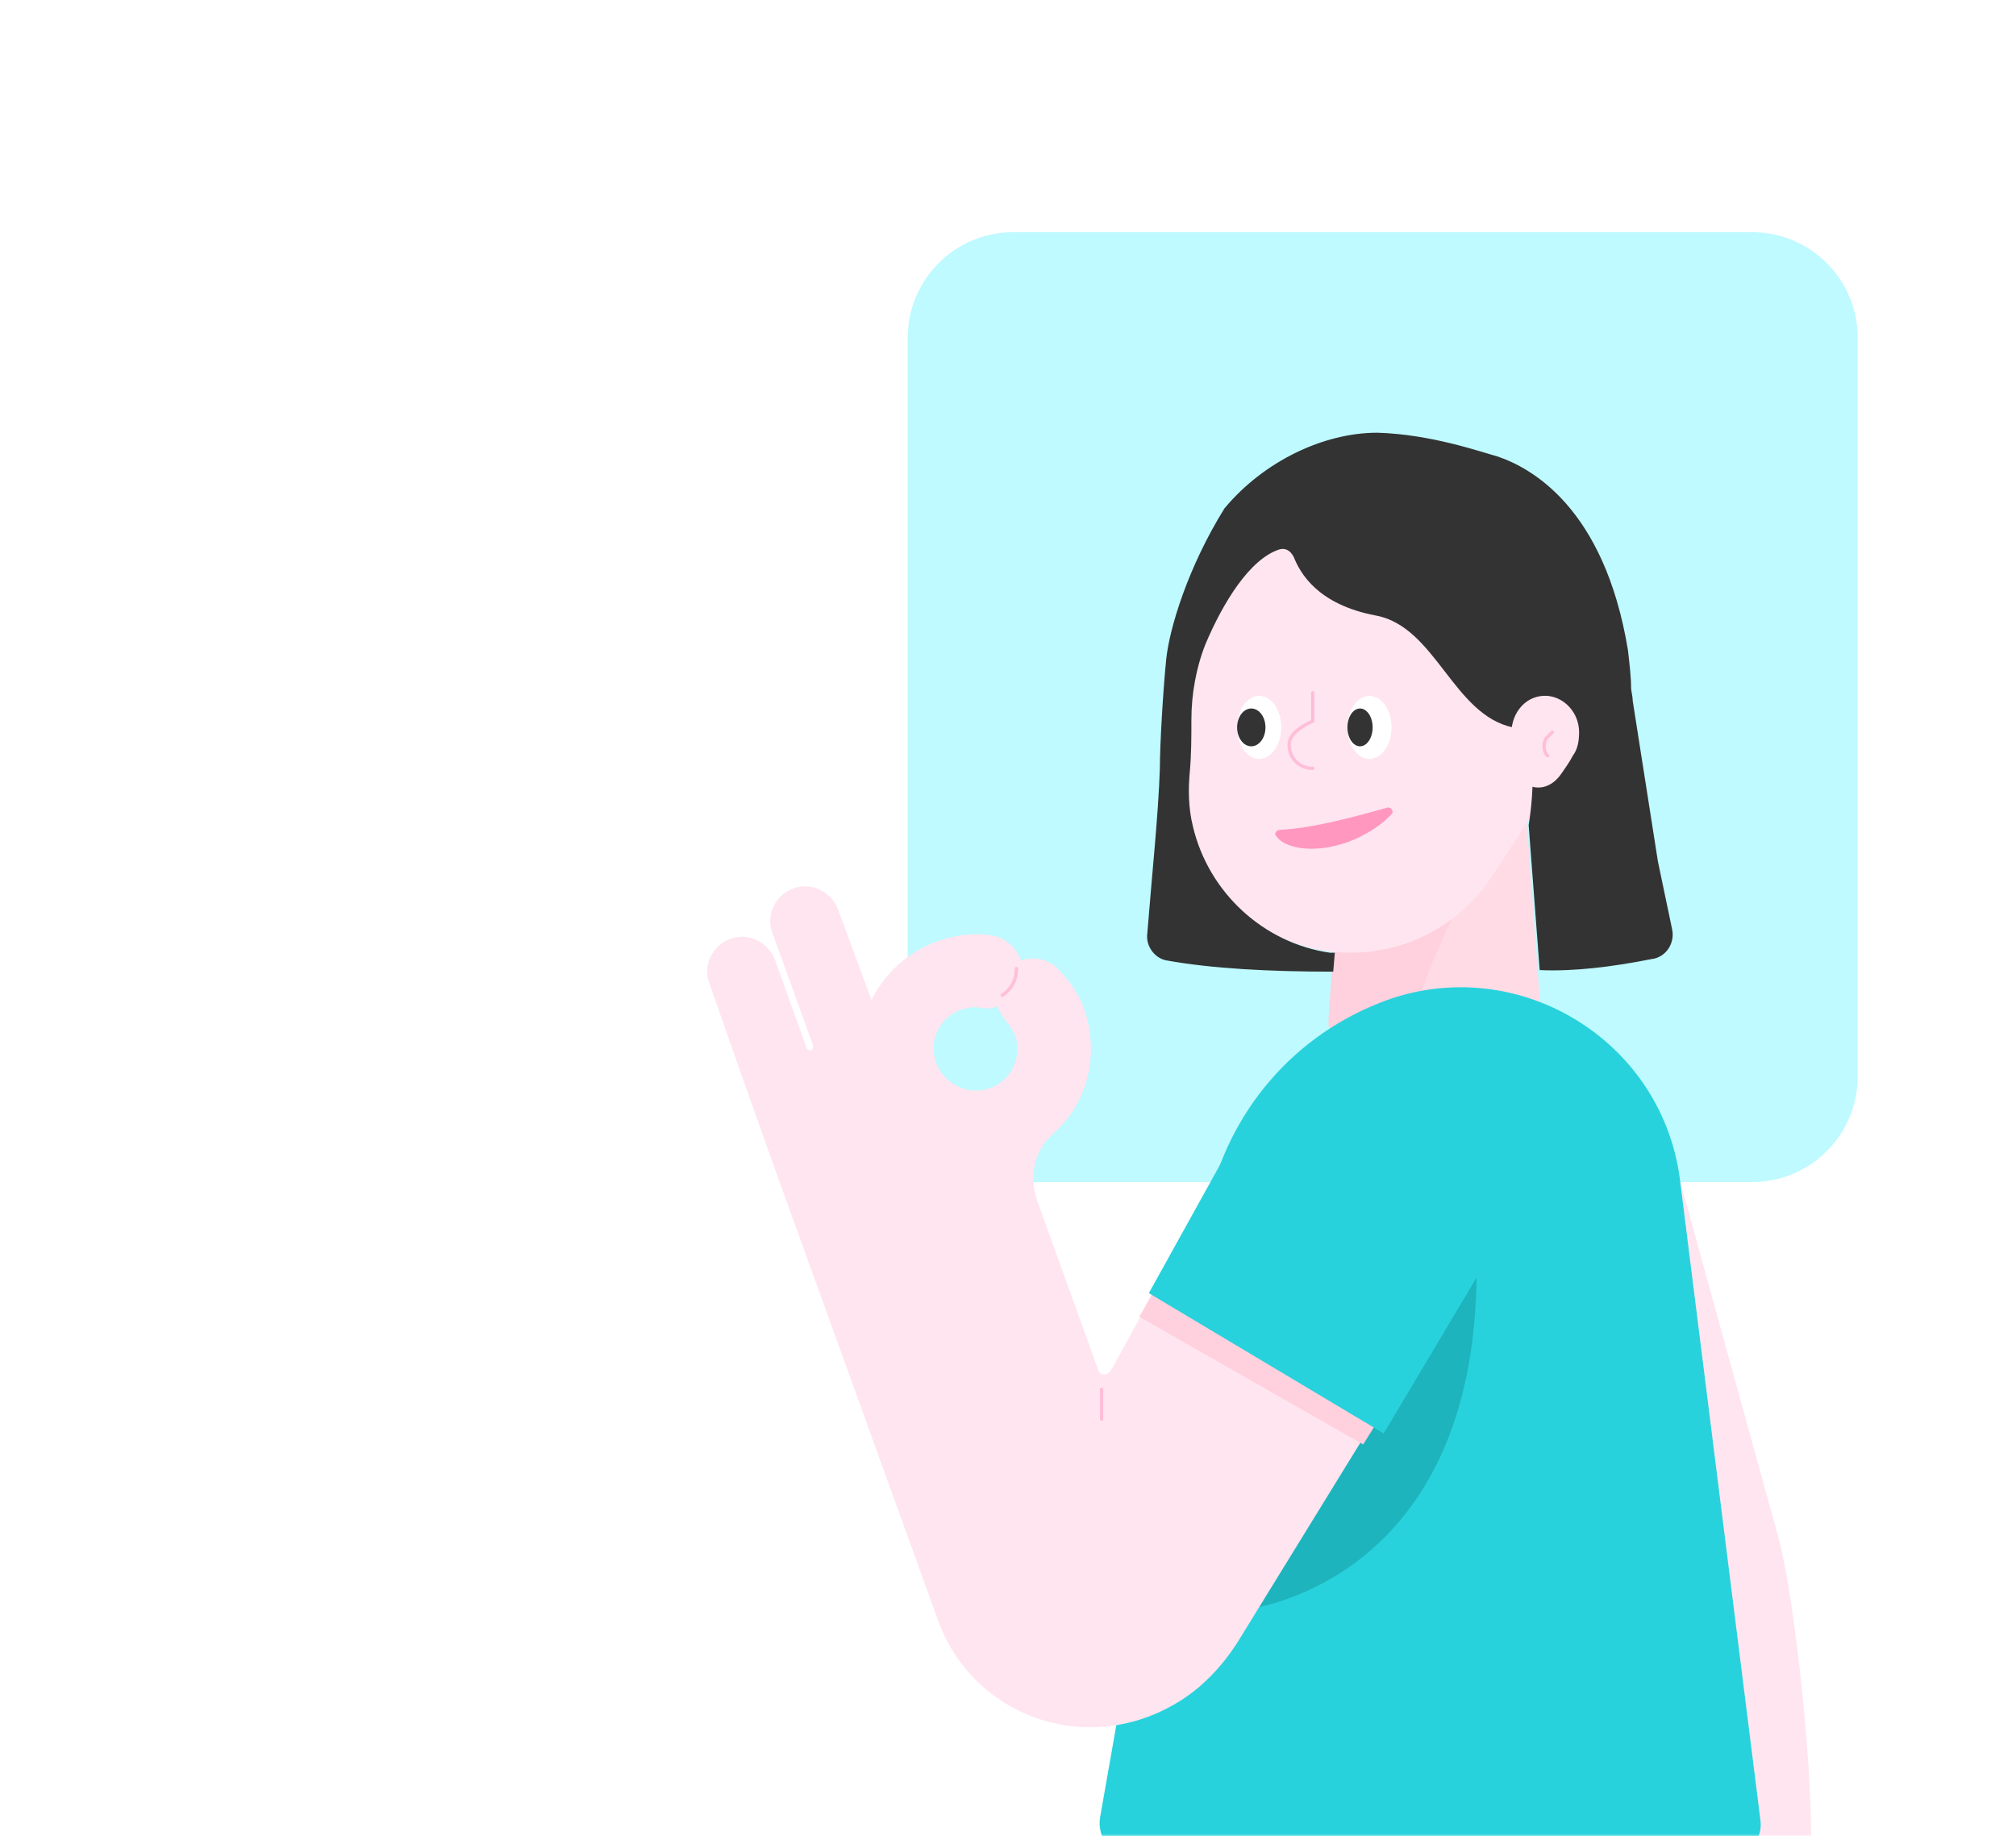 <svg width="382" height="348" viewBox="0 0 382 348" fill="none" xmlns="http://www.w3.org/2000/svg">
<mask id="mask0" mask-type="alpha" maskUnits="userSpaceOnUse" x="0" y="0" width="382" height="349">
<path d="M382 348L3.05176e-05 348L2.19259e-06 24C1.03382e-06 10.745 10.745 0 24 0L358 9.37329e-05C371.255 9.25741e-05 382 10.745 382 24L382 348Z" fill="#1EB4BE"/>
</mask>
<g mask="url(#mask0)">
<g filter="url(#filter0_d)">
<path d="M332 40H192C180.954 40 172 48.954 172 60V200C172 211.046 180.954 220 192 220H332C343.046 220 352 211.046 352 200V60C352 48.954 343.046 40 332 40Z" fill="#BEFAFF"/>
<path d="M288.762 144.595H255.017L252.031 189.091C250.538 201.036 260.094 202.828 272.039 202.828C283.984 202.828 293.242 201.036 292.047 189.091L288.762 144.595Z" fill="#FFDBE5"/>
<path d="M252.029 191.779C252.029 198.946 257.106 201.634 264.273 202.53C266.364 189.987 274.725 166.694 280.996 161.617L253.522 162.513L251.731 189.091V189.39C251.731 189.689 251.731 189.987 251.731 190.286C252.029 190.883 252.029 191.182 252.029 191.779Z" fill="#FFD0DD"/>
<path d="M224.855 121.002C224.855 98.903 243.37 81.284 265.468 82.18C285.178 83.076 301.603 99.501 302.2 119.21C302.499 128.169 299.811 136.83 295.033 143.4C290.852 149.372 286.97 155.643 282.789 161.915C276.518 171.77 264.572 178.041 251.433 176.249C238.89 174.457 228.438 164.901 225.452 152.359C224.556 148.775 224.556 145.191 224.855 141.906C225.452 135.635 225.153 129.364 224.855 123.093C224.855 122.495 224.855 121.599 224.855 121.002Z" fill="#FFE5EF"/>
<path d="M252.925 176.549C252.627 176.549 252.328 176.549 252.03 176.549C239.487 174.757 229.035 165.201 226.049 152.658C225.153 149.075 225.153 145.491 225.451 142.206C225.75 138.921 225.75 135.636 225.75 132.351C225.75 127.573 226.646 122.496 228.438 118.017C231.723 110.252 236.799 101.891 242.473 100.099C243.668 99.8 244.564 100.398 245.161 101.592C246.356 104.578 249.641 110.551 260.69 112.642C272.038 114.732 275.323 131.455 286.671 133.844C292.644 135.338 289.657 152.36 289.657 152.36L291.748 179.834C298.019 180.132 305.485 179.236 312.951 177.743C315.638 177.445 317.43 174.757 316.833 172.069C315.937 167.888 315.041 163.409 314.145 159.228L309.367 128.768C309.367 127.872 309.068 126.976 309.068 126.379C309.068 124.288 308.77 121.899 308.471 119.211C303.992 92.036 289.956 84.57 283.685 82.48C280.4 81.584 271.142 78.299 260.989 78C250.835 78 239.487 83.376 232.021 92.334C225.153 103.384 221.569 115.031 220.972 121.003C220.375 126.976 219.777 137.129 219.777 141.609C219.479 150.568 218.284 161.617 217.389 172.965C217.09 175.354 218.881 177.743 221.271 178.042C229.632 179.535 240.383 180.132 252.627 180.132L252.925 176.549Z" fill="#333333"/>
<path d="M286.372 135.038C286.372 130.857 289.358 127.572 293.241 127.871C296.526 128.169 299.213 131.156 299.213 134.739C299.213 136.531 298.915 138.024 298.019 139.219C297.422 140.413 296.526 141.608 295.928 142.504C294.734 144.296 292.942 145.49 290.852 145.191C288.761 144.893 286.97 143.101 286.671 140.712C286.671 140.115 286.372 139.518 286.671 138.92C286.671 137.726 286.671 136.531 286.671 135.337C286.372 135.337 286.372 135.038 286.372 135.038Z" fill="#FFE5EF"/>
<path d="M238.592 139.818C240.901 139.818 242.772 137.144 242.772 133.845C242.772 130.546 240.901 127.872 238.592 127.872C236.283 127.872 234.411 130.546 234.411 133.845C234.411 137.144 236.283 139.818 238.592 139.818Z" fill="white"/>
<path d="M259.496 139.818C261.805 139.818 263.677 137.144 263.677 133.845C263.677 130.546 261.805 127.872 259.496 127.872C257.187 127.872 255.315 130.546 255.315 133.845C255.315 137.144 257.187 139.818 259.496 139.818Z" fill="white"/>
<path d="M237.098 137.428C238.583 137.428 239.786 135.823 239.786 133.844C239.786 131.865 238.583 130.261 237.098 130.261C235.614 130.261 234.411 131.865 234.411 133.844C234.411 135.823 235.614 137.428 237.098 137.428Z" fill="#333333"/>
<path d="M257.704 137.428C259.024 137.428 260.093 135.823 260.093 133.844C260.093 131.865 259.024 130.261 257.704 130.261C256.385 130.261 255.315 131.865 255.315 133.844C255.315 135.823 256.385 137.428 257.704 137.428Z" fill="#333333"/>
<path d="M343.112 347.701V348H298.915C299.811 325.304 295.331 304.362 289.359 282.561L271.441 217.758L300.109 208.799C307.575 206.41 315.937 210.89 318.027 218.654L337.14 287.937C340.425 301.077 343.71 333.964 343.112 347.701Z" fill="#FFE5EF"/>
<path d="M295.033 187.299C284.581 182.223 272.337 181.625 261.287 186.105C243.967 192.973 231.723 208.204 228.438 226.719L208.43 340.498C207.832 344.38 210.819 347.963 214.701 347.963H327.285C331.167 347.963 334.153 344.678 333.556 340.796L318.326 219.552C316.534 205.516 307.874 193.571 295.033 187.299Z" fill="#28D2DC"/>
<path d="M274.427 239.559L235.605 301.077C235.605 301.077 279.802 296.896 279.802 236.573L274.427 239.559Z" fill="#1EB4BE"/>
<path d="M262.78 149.075C255.314 151.165 248.446 152.957 242.473 153.256C241.876 153.256 241.279 154.152 241.876 154.45C242.772 155.944 245.459 156.839 248.446 156.839C255.314 156.839 261.287 152.957 263.676 150.269C264.274 149.672 263.377 148.776 262.78 149.075Z" fill="#FF97BF"/>
<path d="M294.138 134.74L293.242 135.636C292.346 136.532 292.346 138.324 293.242 139.22" stroke="#FFBED7" stroke-width="0.63" stroke-miterlimit="10" stroke-linecap="round" stroke-linejoin="round"/>
<path d="M248.744 141.609C246.355 141.609 244.265 139.817 244.265 137.129C244.265 134.74 247.55 133.247 248.744 132.65V127.275" stroke="#FFBED7" stroke-width="0.63" stroke-miterlimit="10" stroke-linecap="round" stroke-linejoin="round"/>
<path d="M267.26 198.05C254.717 194.168 241.279 199.842 235.007 211.19L210.52 255.686C209.624 256.88 208.429 256.582 208.13 255.686L196.484 223.434C194.991 218.954 195.887 214.176 199.47 210.891C206.04 205.217 208.429 195.959 205.443 187.299C204.547 184.611 202.755 181.924 200.665 179.833C198.873 177.743 195.887 177.146 193.498 178.041C192.602 175.652 190.511 173.562 187.824 173.263C184.24 172.666 180.657 173.263 177.372 174.458C171.698 176.548 167.517 180.729 165.128 185.507L158.856 168.485C157.662 165.2 154.078 163.11 150.495 164.304C146.911 165.499 145.119 169.381 146.314 172.666L154.078 194.168C154.078 194.466 154.078 194.765 153.78 195.063C153.481 195.063 153.182 195.064 152.884 194.765L146.911 178.041C145.716 174.756 142.133 172.666 138.549 173.861C134.966 175.055 133.174 178.937 134.369 182.222L140.341 199.244L146.911 217.759L177.67 302.87C184.24 321.385 206.339 329.448 223.958 318.1C228.139 315.412 231.723 311.53 234.41 307.349L277.413 237.469C287.268 223.434 281.893 205.217 267.26 198.05ZM177.372 197.453C175.878 193.272 177.969 188.792 182.15 187.299C183.344 187.001 184.539 186.702 186.032 187C187.227 187.299 188.122 187 189.018 186.702C189.317 187.598 189.914 188.494 190.511 189.389C191.407 190.285 191.706 191.181 192.303 192.077C193.796 196.258 191.706 200.738 187.525 202.231C183.344 203.724 178.865 201.335 177.372 197.453Z" fill="#FFE5EF"/>
<path d="M192.603 179.535C192.603 181.625 191.707 183.417 189.915 184.612" stroke="#FFBED7" stroke-width="0.63" stroke-miterlimit="10" stroke-linecap="round" stroke-linejoin="round"/>
<path d="M208.728 259.27V264.944" stroke="#FFBED7" stroke-width="0.63" stroke-miterlimit="10" stroke-linecap="round" stroke-linejoin="round"/>
<path d="M215.895 245.533L258.3 269.723L268.753 252.999L225.75 227.914L215.895 245.533Z" fill="#FFD0DD"/>
<path d="M282.789 214.773C280.698 207.009 275.024 200.439 267.857 197.154C255.016 193.272 240.682 198.946 234.41 210.891L217.687 241.053L262.183 267.631L279.802 238.067C283.684 231.198 284.879 222.538 282.789 214.773Z" fill="#28D2DC"/>
</g>
</g>
<defs>
<filter id="filter0_d" x="118" y="28" width="250" height="340" filterUnits="userSpaceOnUse" color-interpolation-filters="sRGB">
<feFlood flood-opacity="0" result="BackgroundImageFix"/>
<feColorMatrix in="SourceAlpha" type="matrix" values="0 0 0 0 0 0 0 0 0 0 0 0 0 0 0 0 0 0 127 0"/>
<feOffset dy="4"/>
<feGaussianBlur stdDeviation="8"/>
<feColorMatrix type="matrix" values="0 0 0 0 0 0 0 0 0 0 0 0 0 0 0 0 0 0 0.08 0"/>
<feBlend mode="normal" in2="BackgroundImageFix" result="effect1_dropShadow"/>
<feBlend mode="normal" in="SourceGraphic" in2="effect1_dropShadow" result="shape"/>
</filter>
</defs>
</svg>
